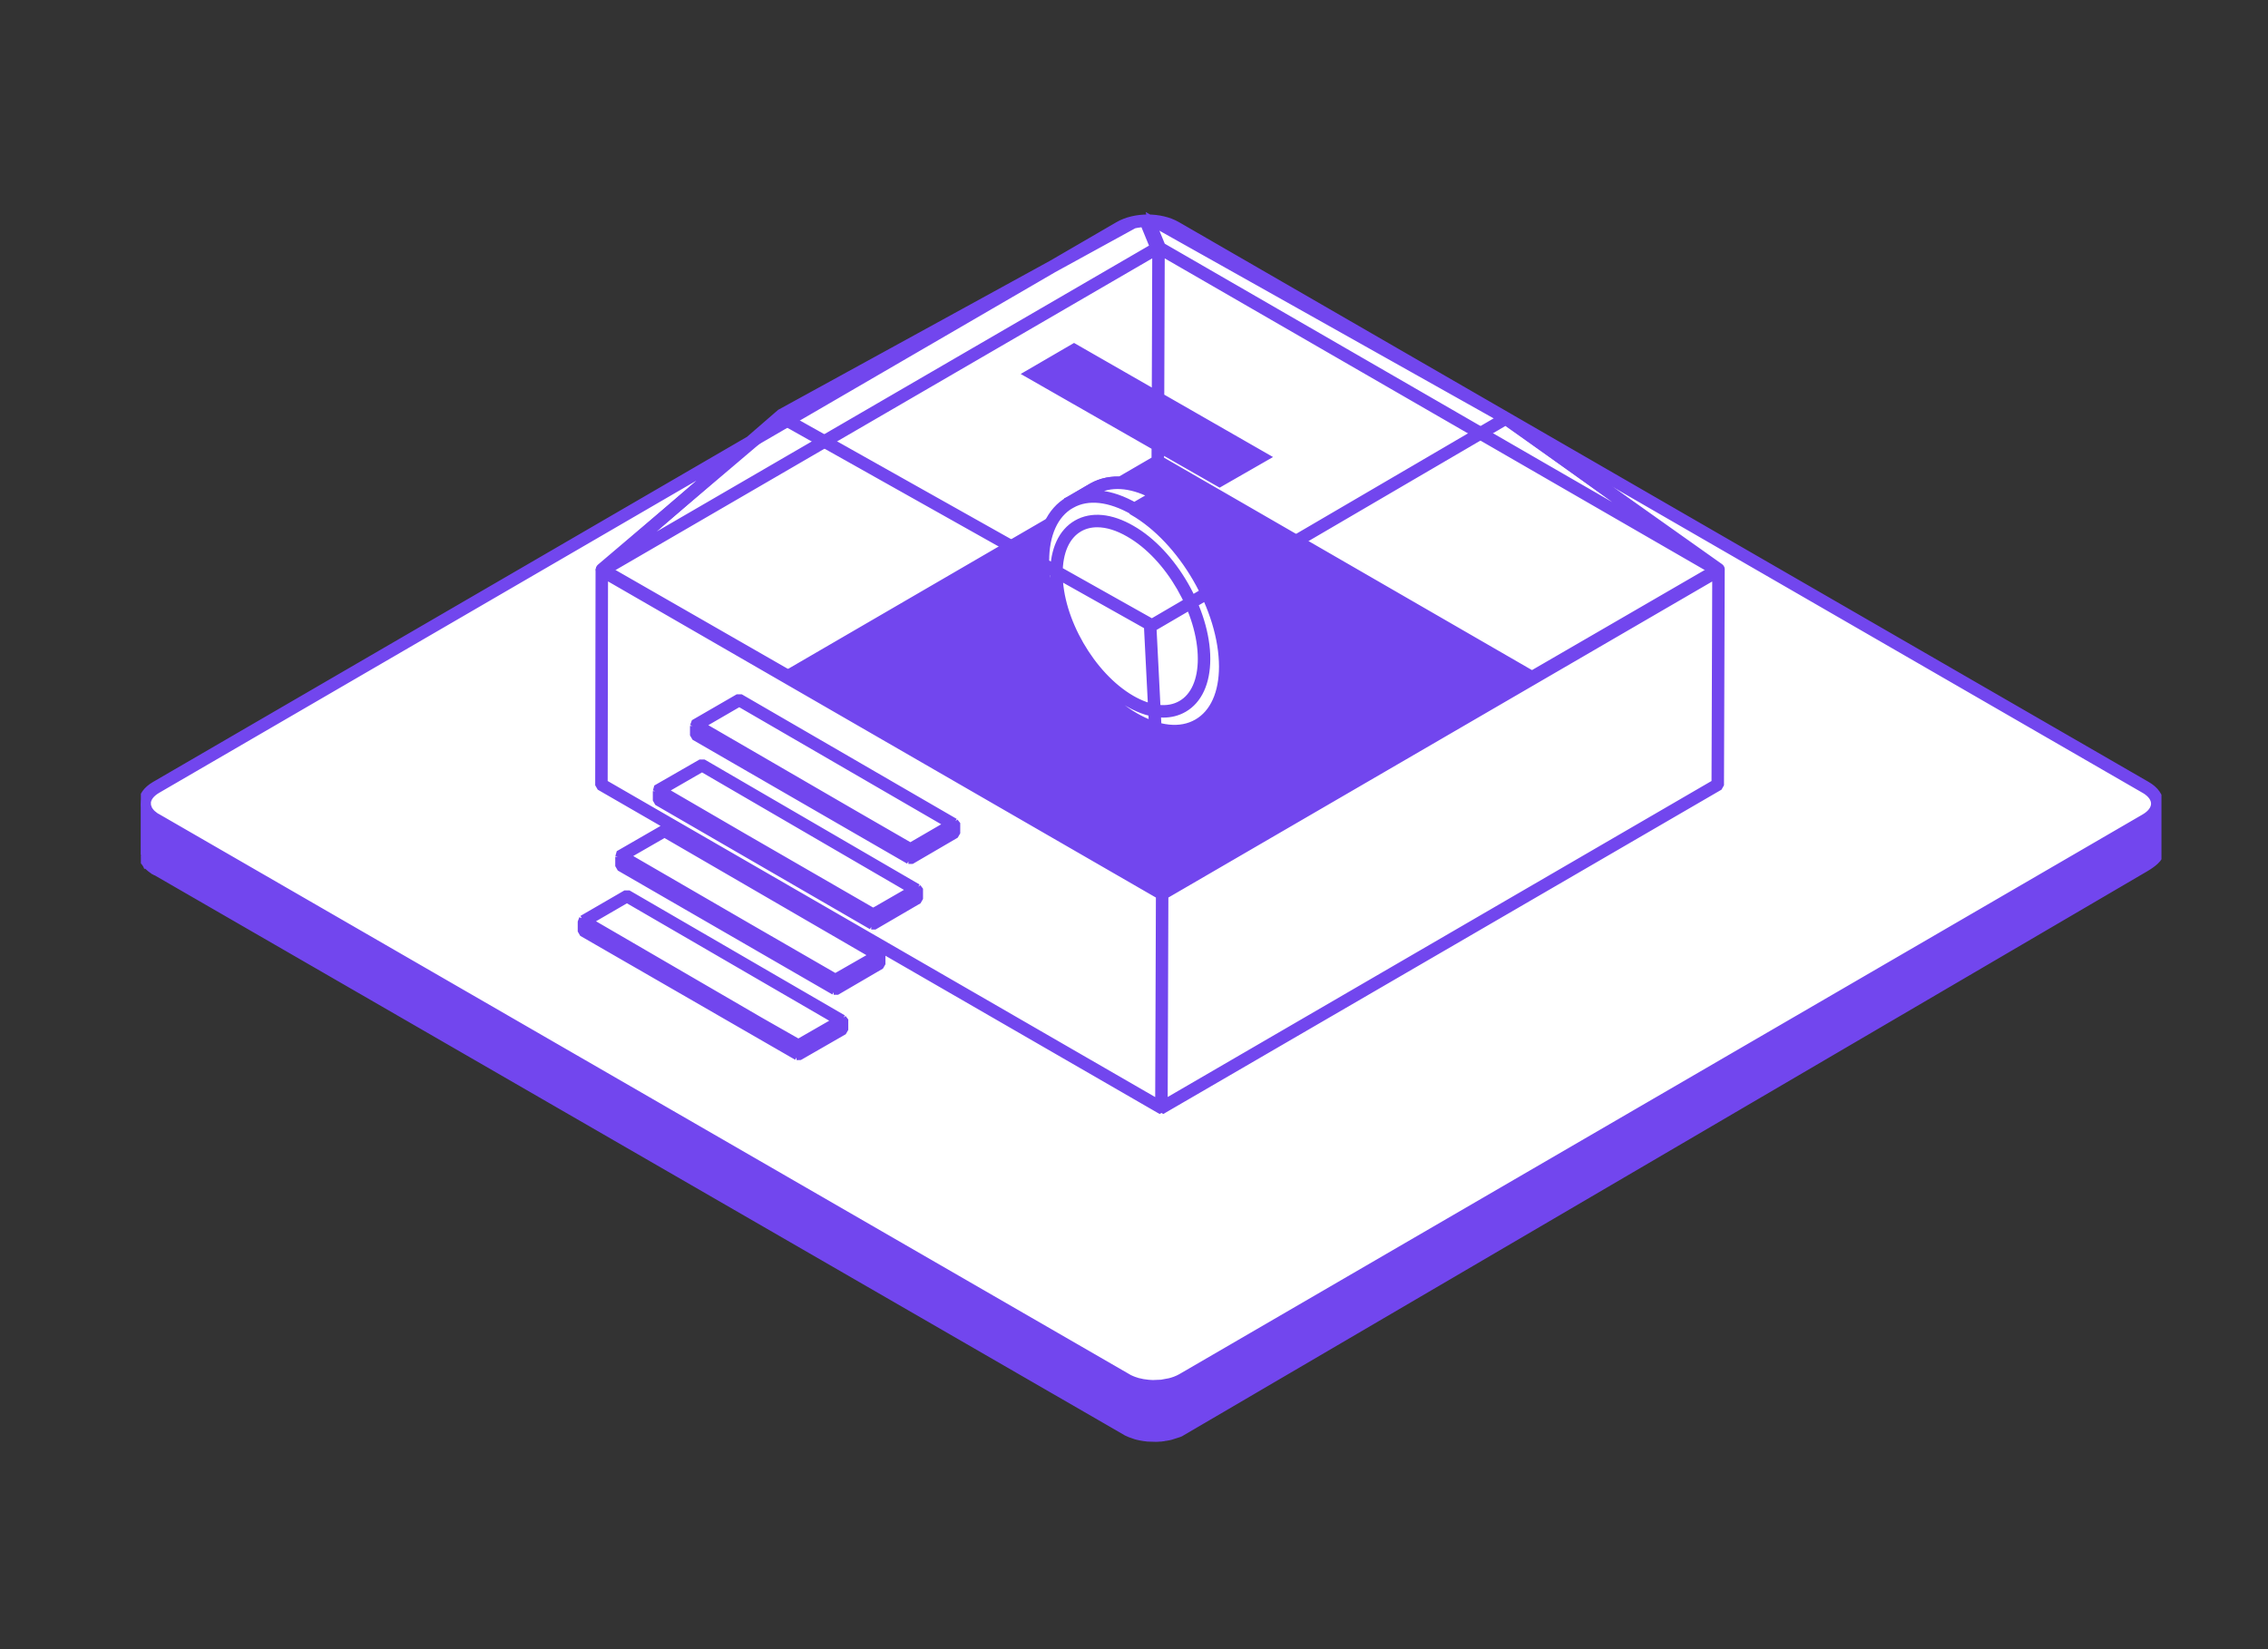 <svg width="44" height="32" viewBox="0 0 44 32" fill="none" xmlns="http://www.w3.org/2000/svg">
<rect x="0" y="0" width="44" height="32" fill="#333333" stroke="none"/>
<g clip-path="url(#clip0_8767_5751)">
<g clip-path="url(#clip1_8767_5751)">
<g clip-path="url(#clip2_8767_5751)">
<path d="M41.625 15.277C41.927 15.452 41.928 15.735 41.628 15.909L22.936 26.771C22.637 26.946 22.148 26.946 21.847 26.771L3.033 15.909C2.731 15.735 2.729 15.452 3.029 15.278L21.721 4.415C22.021 4.241 22.509 4.241 22.811 4.415L41.625 15.278L41.625 15.277Z" fill="white"/>
<path d="M33.339 11.073L33.325 15.224L22.462 8.951L22.476 4.799L33.339 11.073Z" fill="white"/>
<path d="M22.476 4.799L22.462 8.951L11.668 15.224L11.676 11.073L22.476 4.799Z" fill="white"/>
<path d="M22.546 17.346L22.532 21.497L11.668 15.224L11.676 11.073L22.546 17.346Z" fill="white"/>
<path d="M33.339 11.073L33.325 15.224L22.532 21.497L22.546 17.346L33.339 11.073Z" fill="white"/>
<path d="M15.159 8.057L22.19 4.2L22.444 4.821L11.679 11.075L15.159 8.057Z" fill="white"/>
<path d="M22.249 4.2L29.24 8.127L33.339 11.075L22.503 4.821L22.249 4.2Z" fill="white"/>
<path d="M17.666 16.484L17.659 16.652L13.507 14.256V14.085L17.666 16.484Z" fill="white"/>
<path d="M18.508 15.988V16.157L17.659 16.652L17.666 16.484L18.508 15.988Z" fill="white"/>
<path d="M18.501 15.994L17.659 16.483L13.5 14.071L14.342 13.583L18.501 15.994Z" fill="white"/>
<path d="M15.488 20.289V20.459L11.329 18.061V17.89L15.488 20.289Z" fill="white"/>
<path d="M16.336 19.799V19.97L15.488 20.458V20.288L16.336 19.799Z" fill="white"/>
<path d="M16.329 19.807L15.48 20.295L11.322 17.877L12.163 17.389L16.329 19.807Z" fill="white"/>
<path d="M16.209 19.021V19.192L12.057 16.793V16.624L16.209 19.021Z" fill="white"/>
<path d="M17.058 18.526V18.697L16.209 19.192V19.021L17.058 18.526Z" fill="white"/>
<path d="M17.051 18.534L16.202 19.022L12.043 16.61L12.892 16.122L17.051 18.534Z" fill="white"/>
<path d="M16.938 17.748V17.925L12.786 15.521V15.351L16.938 17.748Z" fill="white"/>
<path d="M17.786 17.261V17.43L16.938 17.925V17.748L17.786 17.261Z" fill="white"/>
<path d="M17.779 17.267L16.93 17.756L12.772 15.337L13.62 14.848L17.779 17.267Z" fill="white"/>
<path d="M21.847 26.767L3.033 15.905V15.909C3.022 15.903 3.013 15.897 3.003 15.891C3 15.889 2.997 15.887 2.994 15.885L2.975 15.872L2.965 15.864C2.96 15.86 2.955 15.855 2.95 15.851L2.94 15.844C2.935 15.84 2.93 15.835 2.926 15.831C2.922 15.828 2.919 15.826 2.916 15.822L2.91 15.816C2.906 15.812 2.902 15.808 2.898 15.804L2.893 15.799C2.888 15.793 2.883 15.787 2.878 15.782C2.878 15.78 2.876 15.779 2.876 15.778C2.873 15.774 2.869 15.769 2.865 15.765C2.86 15.757 2.854 15.748 2.849 15.74C2.845 15.731 2.84 15.723 2.836 15.715L2.832 15.707C2.83 15.702 2.827 15.696 2.825 15.691C2.824 15.688 2.823 15.685 2.822 15.682C2.819 15.676 2.817 15.669 2.816 15.663C2.816 15.661 2.815 15.66 2.815 15.658C2.813 15.649 2.811 15.641 2.81 15.633C2.81 15.63 2.81 15.628 2.809 15.626L2.807 15.607V15.591L2.804 16.549V16.565C2.804 16.571 2.806 16.577 2.806 16.584C2.806 16.586 2.806 16.588 2.807 16.59C2.808 16.599 2.81 16.607 2.812 16.616V16.617C2.812 16.617 2.814 16.619 2.814 16.621L2.819 16.641C2.82 16.643 2.821 16.646 2.823 16.649C2.825 16.655 2.827 16.661 2.83 16.666L2.832 16.671L2.833 16.674C2.837 16.682 2.841 16.69 2.846 16.698C2.851 16.707 2.856 16.715 2.862 16.723L2.864 16.726C2.867 16.73 2.87 16.733 2.873 16.737L2.875 16.74C2.88 16.746 2.885 16.752 2.89 16.758C2.891 16.759 2.893 16.761 2.895 16.762C2.898 16.767 2.903 16.771 2.908 16.775L2.913 16.781L2.918 16.785C2.92 16.788 2.922 16.789 2.924 16.79C2.928 16.795 2.933 16.798 2.938 16.802C2.941 16.805 2.945 16.807 2.948 16.81C2.953 16.814 2.958 16.819 2.963 16.822C2.967 16.825 2.97 16.828 2.973 16.83C2.979 16.834 2.985 16.838 2.992 16.842C2.995 16.845 2.998 16.846 3.001 16.848C3.011 16.855 3.02 16.861 3.031 16.867V16.863L21.845 27.725L21.848 26.767L21.847 26.767Z" fill="#7246EE" class="dao-color-fill"/>
<path d="M22.864 27.765C22.868 27.763 22.872 27.761 22.876 27.759L22.895 27.749C22.899 27.747 22.902 27.746 22.905 27.744C22.915 27.739 22.924 27.734 22.934 27.729L22.936 26.771C22.927 26.776 22.918 26.781 22.908 26.786C22.904 26.788 22.901 26.789 22.898 26.791C22.892 26.794 22.885 26.797 22.878 26.801C22.874 26.802 22.87 26.804 22.866 26.806C22.86 26.808 22.853 26.811 22.848 26.814C22.843 26.816 22.838 26.818 22.834 26.819C22.828 26.822 22.822 26.824 22.816 26.826C22.801 26.832 22.786 26.837 22.77 26.843C22.766 26.844 22.763 26.845 22.759 26.846C22.744 26.851 22.727 26.855 22.712 26.86L22.703 26.861C22.692 26.864 22.68 26.867 22.669 26.87C22.665 26.87 22.661 26.872 22.656 26.873C22.644 26.875 22.631 26.878 22.62 26.88C22.617 26.88 22.615 26.88 22.613 26.881C22.599 26.884 22.585 26.885 22.571 26.887C22.567 26.887 22.563 26.888 22.56 26.889C22.55 26.89 22.539 26.891 22.529 26.892C22.524 26.892 22.519 26.893 22.515 26.894C22.504 26.895 22.494 26.896 22.484 26.896C22.48 26.896 22.475 26.896 22.471 26.897C22.457 26.898 22.443 26.898 22.428 26.899H22.369C22.358 26.899 22.346 26.899 22.334 26.898H22.323C22.307 26.897 22.29 26.896 22.273 26.894C22.269 26.894 22.266 26.893 22.262 26.892C22.246 26.891 22.229 26.889 22.213 26.887H22.21C22.196 26.884 22.183 26.882 22.17 26.88C22.166 26.88 22.162 26.879 22.158 26.878C22.148 26.876 22.139 26.875 22.13 26.873C22.125 26.871 22.12 26.87 22.115 26.869L22.089 26.863C22.085 26.862 22.08 26.861 22.075 26.86L22.048 26.852C22.044 26.851 22.041 26.85 22.037 26.849C22.022 26.845 22.007 26.84 21.992 26.835C21.989 26.834 21.986 26.832 21.982 26.831C21.968 26.826 21.955 26.821 21.942 26.816L21.937 26.813C21.923 26.808 21.909 26.801 21.895 26.795C21.892 26.793 21.889 26.791 21.886 26.79C21.873 26.784 21.86 26.776 21.847 26.769H21.845L21.842 27.726H21.844C21.856 27.735 21.869 27.741 21.883 27.747C21.886 27.749 21.889 27.751 21.892 27.752C21.906 27.758 21.919 27.765 21.934 27.771L21.939 27.773C21.952 27.778 21.965 27.783 21.979 27.788C21.982 27.789 21.985 27.791 21.989 27.792C22.004 27.797 22.019 27.802 22.034 27.806H22.035C22.035 27.806 22.041 27.809 22.044 27.809L22.071 27.817C22.076 27.819 22.08 27.82 22.085 27.821C22.094 27.823 22.103 27.824 22.111 27.826C22.116 27.828 22.12 27.828 22.126 27.83C22.135 27.831 22.145 27.834 22.154 27.836L22.166 27.837C22.18 27.84 22.192 27.842 22.206 27.844H22.209C22.226 27.846 22.242 27.849 22.258 27.85C22.262 27.85 22.265 27.851 22.269 27.851C22.286 27.852 22.303 27.854 22.32 27.855H22.331C22.342 27.855 22.354 27.856 22.366 27.856H22.425C22.439 27.856 22.453 27.855 22.467 27.854C22.471 27.854 22.476 27.854 22.48 27.854C22.49 27.853 22.5 27.852 22.511 27.851H22.519C22.521 27.851 22.523 27.851 22.525 27.851C22.535 27.849 22.547 27.848 22.557 27.846C22.561 27.846 22.565 27.846 22.568 27.845C22.582 27.843 22.596 27.841 22.61 27.839H22.611C22.611 27.839 22.615 27.837 22.617 27.837C22.629 27.836 22.641 27.833 22.654 27.83C22.658 27.83 22.662 27.828 22.666 27.828C22.678 27.825 22.689 27.823 22.7 27.819C22.702 27.819 22.705 27.818 22.707 27.817H22.709C22.726 27.813 22.741 27.808 22.757 27.803C22.76 27.802 22.763 27.801 22.767 27.8C22.783 27.795 22.798 27.789 22.814 27.784H22.814C22.82 27.781 22.825 27.779 22.831 27.777C22.835 27.774 22.84 27.773 22.844 27.771C22.85 27.768 22.857 27.765 22.862 27.762L22.864 27.765Z" fill="#7246EE" class="dao-color-fill"/>
<path d="M24.454 8.868L23.662 9.324L20.044 7.256L20.837 6.794L24.454 8.868Z" fill="#7246EE" class="dao-color-fill"/>
<path d="M22.392 26.972C22.182 26.972 21.972 26.925 21.811 26.832L2.997 15.97C2.828 15.872 2.734 15.738 2.734 15.591C2.734 15.447 2.826 15.313 2.994 15.216L21.685 4.354C22.01 4.165 22.52 4.165 22.846 4.353L41.66 15.216C41.83 15.314 41.923 15.448 41.923 15.594C41.923 15.739 41.831 15.873 41.664 15.97L22.972 26.832C22.812 26.925 22.602 26.972 22.392 26.972ZM22.265 4.354C22.081 4.354 21.897 4.395 21.757 4.476L3.065 15.339C2.943 15.41 2.876 15.499 2.876 15.591C2.876 15.685 2.945 15.776 3.068 15.847L21.882 26.709C22.164 26.872 22.62 26.872 22.901 26.709L41.592 15.847C41.714 15.776 41.781 15.686 41.781 15.594C41.781 15.507 41.722 15.422 41.613 15.353L22.775 4.476C22.634 4.395 22.45 4.354 22.265 4.354Z" fill="#7246EE" class="dao-color-fill"/>
<path d="M41.628 15.909L22.936 26.772L22.968 27.79L41.625 16.867C41.774 16.78 41.923 16.667 41.923 16.554V15.596C41.923 15.709 41.776 15.823 41.628 15.909Z" fill="#7246EE" class="dao-color-fill"/>
<path d="M21.809 27.786L2.999 16.926L2.995 16.928C2.983 16.921 2.973 16.914 2.962 16.907L2.974 16.866H2.965L2.945 16.896L2.904 16.866C2.886 16.851 2.879 16.845 2.872 16.838L2.865 16.832C2.855 16.823 2.848 16.816 2.842 16.809L2.84 16.807L2.84 16.807L2.84 16.807L2.84 16.806L2.875 16.74L2.82 16.785L2.809 16.761L2.804 16.764C2.797 16.754 2.791 16.744 2.784 16.733C2.779 16.724 2.774 16.714 2.769 16.704L2.767 16.695L2.765 16.696C2.762 16.689 2.758 16.68 2.755 16.671L2.741 16.616C2.74 16.62 2.738 16.612 2.737 16.601L2.735 16.583C2.734 16.579 2.733 16.572 2.733 16.564L2.736 15.591L2.878 15.591L2.879 15.616C2.881 15.623 2.881 15.629 2.881 15.632L2.897 15.678L2.878 15.695V15.717L2.913 15.708C2.914 15.709 2.918 15.716 2.922 15.721L2.933 15.736C2.931 15.733 2.933 15.735 2.936 15.739L2.946 15.752L2.907 15.813L2.961 15.767L2.922 15.828L2.974 15.779L3.03 15.823L3.018 15.874L3.032 15.866L3.05 15.836L3.065 15.845L3.068 15.844L21.882 26.706L21.859 26.746L21.919 26.767L21.916 27.725L21.809 27.786ZM3.066 16.801L21.774 27.602L21.776 26.808L3 15.968L2.997 15.97L2.975 15.957C2.96 15.948 2.955 15.944 2.948 15.938L2.894 15.897C2.892 15.896 2.885 15.89 2.879 15.885L2.877 15.883L2.875 16.549L2.805 16.569L2.876 16.567L2.881 16.599L2.879 16.6L2.88 16.603L2.882 16.602L2.88 16.603L2.885 16.621H2.843L2.817 16.634L2.888 16.621L2.896 16.643L2.897 16.642L2.908 16.662C2.911 16.669 2.915 16.675 2.92 16.681L2.924 16.687L2.922 16.688L2.929 16.71L2.938 16.704L2.976 16.741L2.938 16.802L2.992 16.754L2.954 16.814L3.006 16.765L2.973 16.829L3.023 16.777L3.04 16.789C3.048 16.794 3.055 16.798 3.063 16.803L3.066 16.801ZM2.984 16.837L2.968 16.861L2.978 16.855L2.984 16.837ZM2.891 16.723L2.875 16.74L2.906 16.723H2.891Z" fill="#7246EE" class="dao-color-fill"/>
<path d="M22.425 27.927L22.263 27.922C22.235 27.919 22.216 27.917 22.198 27.914L22.125 27.902L22.107 27.898L22.05 27.885L22.025 27.878L21.912 27.838C21.891 27.83 21.876 27.823 21.861 27.815L21.845 27.808C21.831 27.8 21.816 27.793 21.803 27.784L21.814 27.768L21.771 27.725L21.774 26.769L21.845 26.698L21.88 26.706L21.918 26.727C21.942 26.738 21.952 26.743 21.963 26.747C21.982 26.755 21.992 26.759 22.003 26.763L22.049 26.778L22.048 26.852L22.067 26.784L22.075 26.86L22.105 26.794L22.102 26.866L22.086 26.935L22.081 26.861L22.066 26.93L22.024 26.919L22.037 26.849L22.007 26.914C21.994 26.91 21.981 26.906 21.968 26.901C21.945 26.893 21.93 26.887 21.916 26.881L21.913 27.683C21.937 27.694 21.948 27.7 21.96 27.704L22.119 27.755L22.139 27.759L22.166 27.765L22.209 27.772C22.235 27.776 22.249 27.777 22.263 27.779L22.281 27.781L22.36 27.784L22.379 27.785L22.471 27.783C22.485 27.782 22.493 27.781 22.501 27.78L22.557 27.775C22.572 27.773 22.584 27.771 22.596 27.768L22.617 27.766C22.617 27.765 22.627 27.763 22.638 27.761L22.656 27.757C22.661 27.756 22.67 27.754 22.679 27.751L22.737 27.734L22.818 27.704L22.834 27.709L22.83 27.702L22.843 27.696L22.863 27.717L22.865 26.883C22.86 26.885 22.857 26.886 22.854 26.887C22.825 26.899 22.808 26.904 22.791 26.91C22.764 26.919 22.747 26.923 22.73 26.928L22.488 26.967L22.383 26.97C22.355 26.97 22.34 26.97 22.326 26.968C22.302 26.968 22.283 26.966 22.264 26.964L22.245 26.89L22.238 26.961C22.226 26.96 22.214 26.959 22.202 26.957L22.113 26.941L22.102 26.866L22.131 26.799L22.166 26.807L22.18 26.881L22.191 26.811L22.274 26.822C22.296 26.825 22.311 26.826 22.325 26.826C22.352 26.828 22.36 26.828 22.369 26.828L22.51 26.822C22.512 26.822 22.521 26.821 22.529 26.821L22.687 26.792C22.708 26.787 22.723 26.783 22.737 26.778C22.763 26.77 22.777 26.765 22.791 26.76L22.836 26.741L22.865 26.782L22.87 26.77L22.86 26.73L22.895 26.712L23.007 26.771L22.968 27.79L22.94 27.806L22.9 27.826L22.896 27.824L22.837 27.848L22.838 27.85L22.722 27.887C22.709 27.89 22.695 27.894 22.682 27.897C22.655 27.902 22.641 27.905 22.627 27.907L22.609 27.909C22.608 27.911 22.593 27.913 22.577 27.916L22.557 27.917L22.535 27.921C22.533 27.921 22.524 27.922 22.519 27.922C22.508 27.923 22.495 27.924 22.483 27.924L22.459 27.926C22.448 27.926 22.436 27.927 22.425 27.927Z" fill="#7246EE" class="dao-color-fill"/>
<path d="M17.177 11.97L22.505 9.01L29.845 13.154L22.546 17.298L15.283 13.154L17.177 11.97Z" fill="#7246EE" class="dao-color-fill"/>
<path d="M29.634 13.175L22.426 9.012L22.39 8.95L22.392 8.6L22.533 8.706L22.533 8.909L29.778 13.093L29.634 13.175Z" fill="#7246EE" class="dao-color-fill"/>
<path d="M33.392 11.042L33.375 11.011L22.511 4.737L22.405 4.799L22.395 7.619L22.537 7.704L22.546 4.922L33.267 11.113L33.392 11.042Z" fill="#7246EE" class="dao-color-fill"/>
<path d="M15.363 13.159L22.497 9.012L22.532 8.95L22.533 8.694L22.391 8.631L22.39 8.909L15.222 13.076L15.363 13.159Z" fill="#7246EE" class="dao-color-fill"/>
<path d="M11.821 11.07L22.404 4.922L22.395 7.673L22.537 7.752L22.547 4.799L22.44 4.737L11.68 10.987L11.821 11.07Z" fill="#7246EE" class="dao-color-fill"/>
<path d="M22.497 21.558L11.633 15.286L11.597 15.224L11.604 11.072L11.711 11.011L22.582 17.284L22.617 17.346L22.603 21.497L22.497 21.558ZM11.739 15.183L22.461 21.374L22.475 17.387L11.746 11.195L11.739 15.183Z" fill="#7246EE" class="dao-color-fill"/>
<path d="M22.568 21.558L22.461 21.496L22.475 17.346L22.51 17.284L33.303 11.011L33.41 11.072L33.396 15.224L33.361 15.286L22.568 21.558ZM22.617 17.387L22.603 21.373L33.254 15.183L33.268 11.196L22.617 17.387Z" fill="#7246EE" class="dao-color-fill"/>
<path d="M21.973 9.938C21.522 9.68 21.107 9.634 20.801 9.808L20.785 9.817L20.713 9.695C20.719 9.692 20.724 9.689 20.73 9.685L21.174 9.426C21.541 9.219 22.013 9.262 22.504 9.546L22.504 9.669L22.044 9.938L21.973 9.938ZM21.222 9.562C21.463 9.564 21.73 9.642 22.008 9.795L22.324 9.61C21.918 9.405 21.539 9.383 21.244 9.549L21.222 9.562Z" fill="#7246EE" class="dao-color-fill"/>
<path d="M23.289 14.132L23.218 14.009L23.218 14.009L23.218 14.009L23.224 14.005C23.526 13.827 23.699 13.439 23.699 12.939C23.699 11.838 22.922 10.495 21.966 9.945L21.966 9.822L22.425 9.553L22.497 9.553C23.491 10.13 24.3 11.528 24.3 12.67C24.3 13.234 24.105 13.658 23.749 13.863L23.297 14.127L23.289 14.132ZM22.14 9.885C23.087 10.491 23.841 11.832 23.841 12.939C23.841 13.258 23.775 13.537 23.652 13.755L23.677 13.74C23.988 13.561 24.159 13.181 24.159 12.67C24.159 11.587 23.4 10.263 22.461 9.697L22.14 9.885Z" fill="#7246EE" class="dao-color-fill"/>
<path d="M23.713 13.802L23.253 14.07C23.572 13.887 23.77 13.491 23.77 12.939C23.77 11.814 22.985 10.449 22.002 9.883L22.461 9.615C23.437 10.181 24.23 11.553 24.23 12.67C24.23 13.229 24.032 13.618 23.713 13.802Z" fill="#7246EE" class="dao-color-fill"/>
<path d="M11.714 11.136L11.632 11.021L15.125 7.994L21.944 4.254L22.294 4.22V4.265L22.533 4.851L22.48 4.882L11.714 11.136ZM15.2 8.115L12.294 10.634L22.355 4.79L22.176 4.354H22.073L22.021 4.374L15.2 8.115Z" fill="#7246EE" class="dao-color-fill"/>
<path d="M23.661 9.405L23.626 9.385L19.902 7.256L20.837 6.712L24.597 8.868L23.661 9.405ZM20.186 7.255L23.661 9.241L24.311 8.868L20.837 6.876L20.186 7.255Z" fill="#7246EE" class="dao-color-fill"/>
<path d="M33.303 11.136L22.447 4.87L22.3 4.212L29.275 8.065L33.38 11.017L33.303 11.136ZM22.56 4.771L32.144 10.303L29.199 8.185L22.392 4.362L22.56 4.771Z" fill="#7246EE" class="dao-color-fill"/>
<path d="M17.623 16.714L13.472 14.317L13.436 14.255V14.085L13.543 14.023L17.701 16.422L17.737 16.486L17.73 16.655L17.623 16.714ZM13.578 14.214L17.593 16.532L17.593 16.523L13.578 14.208V14.214Z" fill="#7246EE" class="dao-color-fill"/>
<path d="M17.695 16.713L17.623 16.714L17.595 16.48L17.63 16.422L18.536 15.933L18.579 15.988V16.157L18.543 16.218L17.695 16.713ZM17.735 16.525V16.525L18.437 16.112L17.735 16.525Z" fill="#7246EE" class="dao-color-fill"/>
<path d="M17.623 16.544L13.436 14.085L13.464 14.009L14.306 13.522H14.377L18.536 15.933V16.056L17.695 16.544L17.623 16.544ZM13.642 14.071L17.659 16.401L18.359 15.994L14.342 13.665L13.642 14.071Z" fill="#7246EE" class="dao-color-fill"/>
<path d="M15.452 20.52L11.293 18.122L11.258 18.061V17.89L11.286 17.815L15.523 20.227L15.558 20.288V20.458L15.452 20.52ZM11.4 18.02L15.416 20.335V20.329L11.4 18.013V18.02Z" fill="#7246EE" class="dao-color-fill"/>
<path d="M15.523 20.519L15.452 20.52L15.416 20.288L15.452 20.227L16.365 19.745L16.407 19.799V19.97L16.372 20.031L15.523 20.519ZM15.558 20.329V20.335L16.265 19.922L15.558 20.329Z" fill="#7246EE" class="dao-color-fill"/>
<path d="M15.516 20.356H15.445L11.286 17.938L11.286 17.815L12.128 17.327H12.199L16.365 19.745L16.364 19.869L15.516 20.356ZM11.463 17.876L15.481 20.212L16.187 19.806L12.163 17.47L11.463 17.876Z" fill="#7246EE" class="dao-color-fill"/>
<path d="M16.173 19.253L12.022 16.855L11.986 16.793V16.624L12.093 16.563L16.244 18.959L16.28 19.021V19.192L16.173 19.253ZM12.128 16.752L16.138 19.069V19.062L12.128 16.747V16.752Z" fill="#7246EE" class="dao-color-fill"/>
<path d="M16.245 19.253L16.173 19.253L16.138 19.021L16.173 18.96L17.086 18.472L17.128 18.526V18.697L17.093 18.758L16.245 19.253ZM16.28 19.062V19.068L16.986 18.65L16.28 19.062Z" fill="#7246EE" class="dao-color-fill"/>
<path d="M16.237 19.083H16.166L11.986 16.624L12.008 16.549L12.856 16.06H12.928L17.086 18.472L17.086 18.595L16.237 19.083ZM12.185 16.61L16.202 18.939L16.909 18.534L12.892 16.203L12.185 16.61Z" fill="#7246EE" class="dao-color-fill"/>
<path d="M16.902 17.986L12.75 15.582L12.715 15.52V15.351L12.821 15.29L16.973 17.687L17.008 17.748V17.925L16.902 17.986ZM12.857 15.479L16.866 17.802V17.789L12.857 15.474V15.479Z" fill="#7246EE" class="dao-color-fill"/>
<path d="M16.973 17.986L16.902 17.986L16.866 17.748L16.902 17.686L17.815 17.206L17.857 17.261V17.43L17.822 17.491L16.973 17.986ZM17.008 17.789V17.801L17.715 17.383L17.008 17.789Z" fill="#7246EE" class="dao-color-fill"/>
<path d="M16.966 17.817H16.895L12.715 15.351L12.736 15.275L13.585 14.787H13.656L17.815 17.206L17.815 17.329L16.966 17.817ZM12.914 15.337L16.931 17.674L17.637 17.267L13.62 14.93L12.914 15.337Z" fill="#7246EE" class="dao-color-fill"/>
<path d="M20.894 6.794H20.752V7.702H20.894V6.794Z" fill="#7246EE" class="dao-color-fill"/>
<path d="M22.968 27.79L22.936 26.772L41.628 15.909C41.776 15.823 41.923 15.709 41.923 15.596V16.554C41.923 16.667 41.774 16.78 41.625 16.867L22.968 27.79ZM22.968 27.79L23.007 26.771L22.895 26.712L22.86 26.73L22.87 26.77L22.865 26.782L22.836 26.741L22.791 26.76C22.777 26.765 22.763 26.77 22.737 26.778C22.723 26.783 22.708 26.787 22.687 26.792L22.529 26.821C22.521 26.821 22.512 26.822 22.51 26.822L22.369 26.828C22.36 26.828 22.352 26.828 22.325 26.826C22.311 26.826 22.296 26.825 22.274 26.822L22.191 26.811L22.18 26.881L22.166 26.807L22.131 26.799L22.102 26.866M22.968 27.79L22.94 27.806L22.9 27.826L22.896 27.824L22.837 27.848L22.838 27.85L22.722 27.887C22.709 27.89 22.695 27.894 22.682 27.897C22.655 27.902 22.641 27.905 22.627 27.907L22.609 27.909C22.608 27.911 22.593 27.913 22.577 27.916L22.557 27.917L22.535 27.921C22.533 27.921 22.524 27.922 22.519 27.922C22.508 27.923 22.495 27.924 22.483 27.924L22.459 27.926C22.448 27.926 22.436 27.927 22.425 27.927L22.263 27.922C22.235 27.919 22.216 27.917 22.198 27.914L22.125 27.902L22.107 27.898L22.05 27.885L22.025 27.878L21.912 27.838C21.891 27.83 21.876 27.823 21.861 27.815L21.845 27.808C21.831 27.8 21.816 27.793 21.803 27.784L21.814 27.768L21.771 27.725L21.774 26.769L21.845 26.698L21.88 26.706L21.918 26.727C21.942 26.738 21.952 26.743 21.963 26.747C21.982 26.755 21.992 26.759 22.003 26.763L22.049 26.778L22.048 26.852L22.067 26.784L22.075 26.86L22.105 26.794L22.102 26.866M2.875 16.74L2.84 16.806L2.84 16.807L2.84 16.807L2.84 16.807L2.842 16.809C2.848 16.816 2.855 16.823 2.865 16.832L2.872 16.838C2.879 16.845 2.886 16.851 2.904 16.866L2.945 16.896L2.965 16.866H2.974L2.962 16.907C2.973 16.914 2.983 16.921 2.995 16.928L2.999 16.926L21.809 27.786L21.916 27.725L21.919 26.767L21.859 26.746L21.882 26.706L3.068 15.844L3.065 15.845L3.05 15.836L3.032 15.866L3.018 15.874L3.03 15.823L2.974 15.779L2.922 15.828L2.961 15.767L2.907 15.813L2.946 15.752L2.936 15.739C2.933 15.735 2.931 15.733 2.933 15.736L2.922 15.721C2.918 15.716 2.914 15.709 2.913 15.708L2.878 15.717V15.695L2.897 15.678L2.881 15.632C2.881 15.629 2.881 15.623 2.879 15.616L2.878 15.591L2.736 15.591L2.733 16.564C2.733 16.572 2.734 16.579 2.735 16.583L2.737 16.601C2.738 16.612 2.74 16.62 2.741 16.616L2.755 16.671C2.758 16.68 2.762 16.689 2.765 16.696L2.767 16.695L2.769 16.704C2.774 16.714 2.779 16.724 2.784 16.733C2.791 16.744 2.797 16.754 2.804 16.764L2.809 16.761L2.82 16.785L2.875 16.74ZM2.875 16.74L2.891 16.723H2.906L2.875 16.74ZM22.102 26.866L22.086 26.935L22.081 26.861L22.066 26.93L22.024 26.919L22.037 26.849L22.007 26.914C21.994 26.91 21.981 26.906 21.968 26.901C21.945 26.893 21.93 26.887 21.916 26.881L21.913 27.683C21.937 27.694 21.948 27.7 21.96 27.704L22.119 27.755L22.139 27.759L22.166 27.765L22.209 27.772C22.235 27.776 22.249 27.777 22.263 27.779L22.281 27.781L22.36 27.784L22.379 27.785L22.471 27.783C22.485 27.782 22.493 27.781 22.501 27.78L22.557 27.775C22.572 27.773 22.584 27.771 22.596 27.768L22.617 27.766C22.617 27.765 22.627 27.763 22.638 27.761L22.656 27.757C22.661 27.756 22.67 27.754 22.679 27.751L22.737 27.734L22.818 27.704L22.834 27.709L22.83 27.702L22.843 27.696L22.863 27.717L22.865 26.883C22.86 26.885 22.857 26.886 22.854 26.887C22.825 26.899 22.808 26.904 22.791 26.91C22.764 26.919 22.747 26.923 22.73 26.928L22.488 26.967L22.383 26.97C22.355 26.97 22.34 26.97 22.326 26.968C22.302 26.968 22.283 26.966 22.264 26.964L22.245 26.89L22.238 26.961C22.226 26.96 22.214 26.959 22.202 26.957L22.113 26.941L22.102 26.866ZM17.623 16.714L13.472 14.317L13.436 14.255V14.085M17.623 16.714L17.73 16.655L17.737 16.486L17.701 16.422L13.543 14.023L13.436 14.085M17.623 16.714L17.695 16.713L18.543 16.218L18.579 16.157V15.988L18.536 15.933M17.623 16.714L17.595 16.48L17.63 16.422L18.536 15.933M13.436 14.085L17.623 16.544L17.695 16.544L18.536 16.056V15.933M13.436 14.085L13.464 14.009L14.306 13.522H14.377L18.536 15.933M15.452 20.52L11.293 18.122L11.258 18.061V17.89L11.286 17.815M15.452 20.52L15.558 20.458V20.288L15.523 20.227L11.286 17.815M15.452 20.52L15.523 20.519L16.372 20.031L16.407 19.97V19.799L16.365 19.745M15.452 20.52L15.416 20.288L15.452 20.227L16.365 19.745M11.286 17.815L11.286 17.938L15.445 20.356H15.516L16.364 19.869L16.365 19.745M11.286 17.815L12.128 17.327H12.199L16.365 19.745M16.173 19.253L12.022 16.855L11.986 16.793V16.624M16.173 19.253L16.28 19.192V19.021L16.244 18.959L12.093 16.563L11.986 16.624M16.173 19.253L16.245 19.253L17.093 18.758L17.128 18.697V18.526L17.086 18.472M16.173 19.253L16.138 19.021L16.173 18.96L17.086 18.472M11.986 16.624L16.166 19.083H16.237L17.086 18.595L17.086 18.472M11.986 16.624L12.008 16.549L12.856 16.06H12.928L17.086 18.472M16.902 17.986L12.75 15.582L12.715 15.52V15.351M16.902 17.986L17.008 17.925V17.748L16.973 17.687L12.821 15.29L12.715 15.351M16.902 17.986L16.973 17.986L17.822 17.491L17.857 17.43V17.261L17.815 17.206M16.902 17.986L16.866 17.748L16.902 17.686L17.815 17.206M12.715 15.351L16.895 17.817H16.966L17.815 17.329L17.815 17.206M12.715 15.351L12.736 15.275L13.585 14.787H13.656L17.815 17.206M22.392 26.972C22.182 26.972 21.972 26.925 21.811 26.832L2.997 15.97C2.828 15.872 2.734 15.738 2.734 15.591C2.734 15.447 2.826 15.313 2.994 15.216L21.685 4.354C22.01 4.165 22.52 4.165 22.846 4.353L41.66 15.216C41.83 15.314 41.923 15.448 41.923 15.594C41.923 15.739 41.831 15.873 41.664 15.97L22.972 26.832C22.812 26.925 22.602 26.972 22.392 26.972ZM22.265 4.354C22.081 4.354 21.897 4.395 21.757 4.476L3.065 15.339C2.943 15.41 2.876 15.499 2.876 15.591C2.876 15.685 2.945 15.776 3.068 15.847L21.882 26.709C22.164 26.872 22.62 26.872 22.901 26.709L41.592 15.847C41.714 15.776 41.781 15.686 41.781 15.594C41.781 15.507 41.722 15.422 41.613 15.353L22.775 4.476C22.634 4.395 22.45 4.354 22.265 4.354ZM3.066 16.801L21.774 27.602L21.776 26.808L3 15.968L2.997 15.97L2.975 15.957C2.96 15.948 2.955 15.944 2.948 15.938L2.894 15.897C2.892 15.896 2.885 15.89 2.879 15.885L2.877 15.883L2.875 16.549L2.805 16.569L2.876 16.567L2.881 16.599L2.879 16.6L2.88 16.603L2.882 16.602L2.88 16.603L2.885 16.621H2.843L2.817 16.634L2.888 16.621L2.896 16.643L2.897 16.642L2.908 16.662C2.911 16.669 2.915 16.675 2.92 16.681L2.924 16.687L2.922 16.688L2.929 16.71L2.938 16.704L2.976 16.741L2.938 16.802L2.992 16.754L2.954 16.814L3.006 16.765L2.973 16.829L3.023 16.777L3.04 16.789C3.048 16.794 3.055 16.798 3.063 16.803L3.066 16.801ZM2.984 16.837L2.968 16.861L2.978 16.855L2.984 16.837ZM17.177 11.97L22.505 9.01L29.845 13.154L22.546 17.298L15.283 13.154L17.177 11.97ZM22.426 9.012L29.634 13.175L29.778 13.093L22.533 8.909L22.533 8.706L22.392 8.6L22.39 8.95L22.426 9.012ZM33.392 11.042L33.375 11.011L22.511 4.737L22.405 4.799L22.395 7.619L22.537 7.704L22.546 4.922L33.267 11.113L33.392 11.042ZM15.363 13.159L22.497 9.012L22.532 8.95L22.533 8.694L22.391 8.631L22.39 8.909L15.222 13.076L15.363 13.159ZM11.821 11.07L22.404 4.922L22.395 7.673L22.537 7.752L22.547 4.799L22.44 4.737L11.68 10.987L11.821 11.07ZM22.497 21.558L11.633 15.286L11.597 15.224L11.604 11.072L11.711 11.011L22.582 17.284L22.617 17.346L22.603 21.497L22.497 21.558ZM11.739 15.183L22.461 21.374L22.475 17.387L11.746 11.195L11.739 15.183ZM22.568 21.558L22.461 21.496L22.475 17.346L22.51 17.284L33.303 11.011L33.41 11.072L33.396 15.224L33.361 15.286L22.568 21.558ZM22.617 17.387L22.603 21.373L33.254 15.183L33.268 11.196L22.617 17.387ZM21.973 9.938C21.522 9.68 21.107 9.634 20.801 9.808L20.785 9.817L20.713 9.695C20.719 9.692 20.724 9.689 20.73 9.685L21.174 9.426C21.541 9.219 22.013 9.262 22.504 9.546L22.504 9.669L22.044 9.938L21.973 9.938ZM21.222 9.562C21.463 9.564 21.73 9.642 22.008 9.795L22.324 9.61C21.918 9.405 21.539 9.383 21.244 9.549L21.222 9.562ZM23.289 14.132L23.218 14.009L23.218 14.009L23.218 14.009L23.224 14.005C23.526 13.827 23.699 13.439 23.699 12.939C23.699 11.838 22.922 10.495 21.966 9.945L21.966 9.822L22.425 9.553L22.497 9.553C23.491 10.13 24.3 11.528 24.3 12.67C24.3 13.234 24.105 13.658 23.749 13.863L23.297 14.127L23.289 14.132ZM22.14 9.885C23.087 10.491 23.841 11.832 23.841 12.939C23.841 13.258 23.775 13.537 23.652 13.755L23.677 13.74C23.988 13.561 24.159 13.181 24.159 12.67C24.159 11.587 23.4 10.263 22.461 9.697L22.14 9.885ZM23.713 13.802L23.253 14.07C23.572 13.887 23.77 13.491 23.77 12.939C23.77 11.814 22.985 10.449 22.002 9.883L22.461 9.615C23.437 10.181 24.23 11.553 24.23 12.67C24.23 13.229 24.032 13.618 23.713 13.802ZM11.714 11.136L11.632 11.021L15.125 7.994L21.944 4.254L22.294 4.22V4.265L22.533 4.851L22.48 4.882L11.714 11.136ZM15.2 8.115L12.294 10.634L22.355 4.79L22.176 4.354H22.073L22.021 4.374L15.2 8.115ZM23.661 9.405L23.626 9.385L19.902 7.256L20.837 6.712L24.597 8.868L23.661 9.405ZM20.186 7.255L23.661 9.241L24.311 8.868L20.837 6.876L20.186 7.255ZM33.303 11.136L22.447 4.87L22.3 4.212L29.275 8.065L33.38 11.017L33.303 11.136ZM22.56 4.771L32.144 10.303L29.199 8.185L22.392 4.362L22.56 4.771ZM13.578 14.214L17.593 16.532L17.593 16.523L13.578 14.208V14.214ZM17.735 16.525V16.525L18.437 16.112L17.735 16.525ZM13.642 14.071L17.659 16.401L18.359 15.994L14.342 13.665L13.642 14.071ZM11.4 18.02L15.416 20.335V20.329L11.4 18.013V18.02ZM15.558 20.329V20.335L16.265 19.922L15.558 20.329ZM11.463 17.876L15.481 20.212L16.187 19.806L12.163 17.47L11.463 17.876ZM12.128 16.752L16.138 19.069V19.062L12.128 16.747V16.752ZM16.28 19.062V19.068L16.986 18.65L16.28 19.062ZM12.185 16.61L16.202 18.939L16.909 18.534L12.892 16.203L12.185 16.61ZM12.857 15.479L16.866 17.802V17.789L12.857 15.474V15.479ZM17.008 17.789V17.801L17.715 17.383L17.008 17.789ZM12.914 15.337L16.931 17.674L17.637 17.267L13.62 14.93L12.914 15.337ZM20.752 6.794H20.894V7.702H20.752V6.794Z" stroke="#7246EE" stroke-width="0.1"/>
<path d="M22.009 9.877L22.468 9.608C21.98 9.325 21.535 9.304 21.209 9.488L20.799 9.728C20.451 9.9 20.233 10.304 20.233 10.888C20.233 12.005 21.018 13.378 21.994 13.943C22.609 14.3 23.153 14.249 23.472 13.884L23.685 13.76C23.656 13.777 23.626 13.792 23.596 13.805L23.685 13.753C23.676 13.757 23.668 13.761 23.659 13.766C23.623 13.784 23.583 13.805 23.543 13.816L23.514 13.834L23.514 13.833L23.543 13.816C23.536 13.819 23.528 13.822 23.52 13.825C23.679 13.612 23.77 13.309 23.77 12.932C23.777 11.815 22.985 10.443 22.009 9.877Z" fill="white"/>
<path d="M22.574 17.371C22.561 17.371 22.549 17.368 22.538 17.361L11.643 11.11C11.623 11.099 11.61 11.079 11.608 11.056C11.605 11.033 11.615 11.01 11.632 10.995L15.11 8.041C15.133 8.021 15.166 8.018 15.192 8.033L22.348 12.054C22.369 12.066 22.382 12.088 22.383 12.113L22.645 17.297C22.646 17.323 22.633 17.347 22.61 17.361C22.599 17.367 22.586 17.371 22.574 17.371ZM11.801 11.037L22.498 17.174L22.243 12.158L15.165 8.182L11.801 11.037Z" fill="#7246EE" class="dao-color-fill"/>
<path d="M22.575 17.37C22.563 17.37 22.551 17.367 22.541 17.361C22.519 17.349 22.505 17.327 22.504 17.302L22.243 12.158C22.242 12.132 22.255 12.107 22.278 12.094L29.175 8.06C29.2 8.046 29.23 8.047 29.253 8.063L33.38 10.988C33.4 11.002 33.411 11.025 33.41 11.049C33.409 11.073 33.395 11.095 33.374 11.107L22.61 17.361C22.6 17.367 22.587 17.37 22.575 17.37ZM22.387 12.195L22.638 17.166L33.208 11.039L29.208 8.206L22.387 12.195Z" fill="#7246EE" class="dao-color-fill"/>
<path d="M21.973 9.938C21.522 9.68 21.107 9.634 20.801 9.808L20.785 9.817L20.713 9.695C20.719 9.692 20.724 9.689 20.73 9.685L21.174 9.426C21.541 9.218 22.013 9.262 22.504 9.546L22.504 9.669L22.044 9.938L21.973 9.938ZM21.222 9.562C21.463 9.564 21.73 9.642 22.008 9.794L22.324 9.61C21.918 9.405 21.539 9.383 21.244 9.549L21.222 9.562Z" fill="#7246EE" class="dao-color-fill"/>
<path d="M23.289 14.132L23.218 14.009L23.218 14.009L23.218 14.009L23.224 14.005C23.526 13.827 23.699 13.439 23.699 12.939C23.699 11.838 22.922 10.495 21.966 9.945L21.966 9.822L22.426 9.553L22.497 9.553C23.491 10.13 24.3 11.528 24.3 12.67C24.3 13.234 24.105 13.658 23.749 13.863L23.297 14.127L23.289 14.132ZM22.14 9.884C23.087 10.491 23.841 11.832 23.841 12.939C23.841 13.258 23.775 13.537 23.652 13.755L23.678 13.74C23.988 13.561 24.159 13.181 24.159 12.67C24.159 11.586 23.4 10.263 22.461 9.697L22.14 9.884Z" fill="#7246EE" class="dao-color-fill"/>
<path d="M22.786 14.258C22.53 14.258 22.249 14.173 21.959 14.005C20.968 13.43 20.162 12.032 20.162 10.887C20.162 10.322 20.359 9.897 20.717 9.691C21.077 9.482 21.548 9.527 22.044 9.815C23.042 10.393 23.848 11.792 23.841 12.932C23.841 13.497 23.644 13.922 23.286 14.128C23.137 14.215 22.968 14.258 22.786 14.258ZM21.217 9.704C21.06 9.704 20.915 9.74 20.788 9.814C20.476 9.993 20.304 10.375 20.304 10.887C20.304 11.987 21.078 13.33 22.03 13.882C22.48 14.142 22.901 14.187 23.215 14.005C23.527 13.826 23.699 13.444 23.699 12.932C23.706 11.836 22.931 10.493 21.973 9.938C21.705 9.782 21.448 9.704 21.217 9.704Z" fill="#7246EE" class="dao-color-fill"/>
<path d="M22.568 13.874C22.358 13.874 22.127 13.804 21.888 13.666C21.081 13.197 20.424 12.059 20.424 11.129C20.424 10.662 20.585 10.313 20.878 10.144C21.173 9.974 21.559 10.011 21.966 10.247C22.773 10.708 23.43 11.847 23.43 12.784C23.43 13.251 23.269 13.601 22.976 13.769C22.854 13.839 22.717 13.874 22.568 13.874ZM21.287 10.181C21.163 10.181 21.049 10.209 20.949 10.267C20.702 10.409 20.566 10.715 20.566 11.129C20.566 12.014 21.191 13.097 21.959 13.543C22.321 13.753 22.657 13.789 22.905 13.646C23.152 13.504 23.288 13.198 23.288 12.784C23.288 11.892 22.664 10.809 21.895 10.37L21.895 10.37C21.679 10.244 21.472 10.181 21.287 10.181Z" fill="#7246EE" class="dao-color-fill"/>
<path d="M22.61 17.361C22.633 17.347 22.646 17.323 22.645 17.297L22.383 12.113C22.382 12.088 22.369 12.066 22.348 12.054L15.192 8.033C15.166 8.018 15.133 8.021 15.11 8.041L11.632 10.995C11.615 11.01 11.605 11.033 11.608 11.056C11.61 11.079 11.623 11.099 11.643 11.11L22.538 17.361C22.549 17.368 22.561 17.371 22.574 17.371C22.586 17.371 22.599 17.367 22.61 17.361ZM22.61 17.361L33.374 11.107C33.395 11.095 33.409 11.073 33.41 11.049C33.411 11.025 33.4 11.002 33.38 10.988L29.253 8.063C29.23 8.047 29.2 8.046 29.175 8.06L22.278 12.094C22.255 12.107 22.242 12.132 22.243 12.158M22.61 17.361C22.6 17.367 22.587 17.37 22.575 17.37C22.563 17.37 22.551 17.367 22.541 17.361C22.519 17.349 22.505 17.327 22.504 17.302L22.243 12.158M22.243 12.158L22.498 17.174L11.801 11.037L15.165 8.182L22.243 12.158ZM22.387 12.195L22.638 17.166L33.208 11.039L29.208 8.206L22.387 12.195ZM21.973 9.938C21.522 9.68 21.107 9.634 20.801 9.808L20.785 9.817L20.713 9.695C20.719 9.692 20.724 9.689 20.73 9.685L21.174 9.426C21.541 9.218 22.013 9.262 22.504 9.546L22.504 9.669L22.044 9.938L21.973 9.938ZM21.222 9.562C21.463 9.564 21.73 9.642 22.008 9.794L22.324 9.61C21.918 9.405 21.539 9.383 21.244 9.549L21.222 9.562ZM23.289 14.132L23.218 14.009L23.218 14.009L23.218 14.009L23.224 14.005C23.526 13.827 23.699 13.439 23.699 12.939C23.699 11.838 22.922 10.495 21.966 9.945L21.966 9.822L22.426 9.553L22.497 9.553C23.491 10.13 24.3 11.528 24.3 12.67C24.3 13.234 24.105 13.658 23.749 13.863L23.297 14.127L23.289 14.132ZM22.14 9.884C23.087 10.491 23.841 11.832 23.841 12.939C23.841 13.258 23.775 13.537 23.652 13.755L23.678 13.74C23.988 13.561 24.159 13.181 24.159 12.67C24.159 11.586 23.4 10.263 22.461 9.697L22.14 9.884ZM22.786 14.258C22.53 14.258 22.249 14.173 21.959 14.005C20.968 13.43 20.162 12.032 20.162 10.887C20.162 10.322 20.359 9.897 20.717 9.691C21.077 9.482 21.548 9.527 22.044 9.815C23.042 10.393 23.848 11.792 23.841 12.932C23.841 13.497 23.644 13.922 23.286 14.128C23.137 14.215 22.968 14.258 22.786 14.258ZM21.217 9.704C21.06 9.704 20.915 9.74 20.788 9.814C20.476 9.993 20.304 10.375 20.304 10.887C20.304 11.987 21.078 13.33 22.03 13.882C22.48 14.142 22.901 14.187 23.215 14.005C23.527 13.826 23.699 13.444 23.699 12.932C23.706 11.836 22.931 10.493 21.973 9.938C21.705 9.782 21.448 9.704 21.217 9.704ZM22.568 13.874C22.358 13.874 22.127 13.804 21.888 13.666C21.081 13.197 20.424 12.059 20.424 11.129C20.424 10.662 20.585 10.313 20.878 10.144C21.173 9.974 21.559 10.011 21.966 10.247C22.773 10.708 23.43 11.847 23.43 12.784C23.43 13.251 23.269 13.601 22.976 13.769C22.854 13.839 22.717 13.874 22.568 13.874ZM21.287 10.181C21.163 10.181 21.049 10.209 20.949 10.267C20.702 10.409 20.566 10.715 20.566 11.129C20.566 12.014 21.191 13.097 21.959 13.543C22.321 13.753 22.657 13.789 22.905 13.646C23.152 13.504 23.288 13.198 23.288 12.784C23.288 11.892 22.664 10.809 21.895 10.37L21.895 10.37C21.679 10.244 21.472 10.181 21.287 10.181Z" stroke="#7246EE" stroke-width="0.1"/>
</g>
</g>
</g>
<defs>
<clipPath id="clip0_8767_5751">
<rect width="44" height="32" fill="white"/>
</clipPath>
<clipPath id="clip1_8767_5751">
<rect width="39.2" height="32" fill="white" transform="translate(2.733)"/>
</clipPath>
<clipPath id="clip2_8767_5751">
<rect width="39.2" height="32" fill="white" transform="translate(2.733)"/>
</clipPath>
</defs>
</svg>
